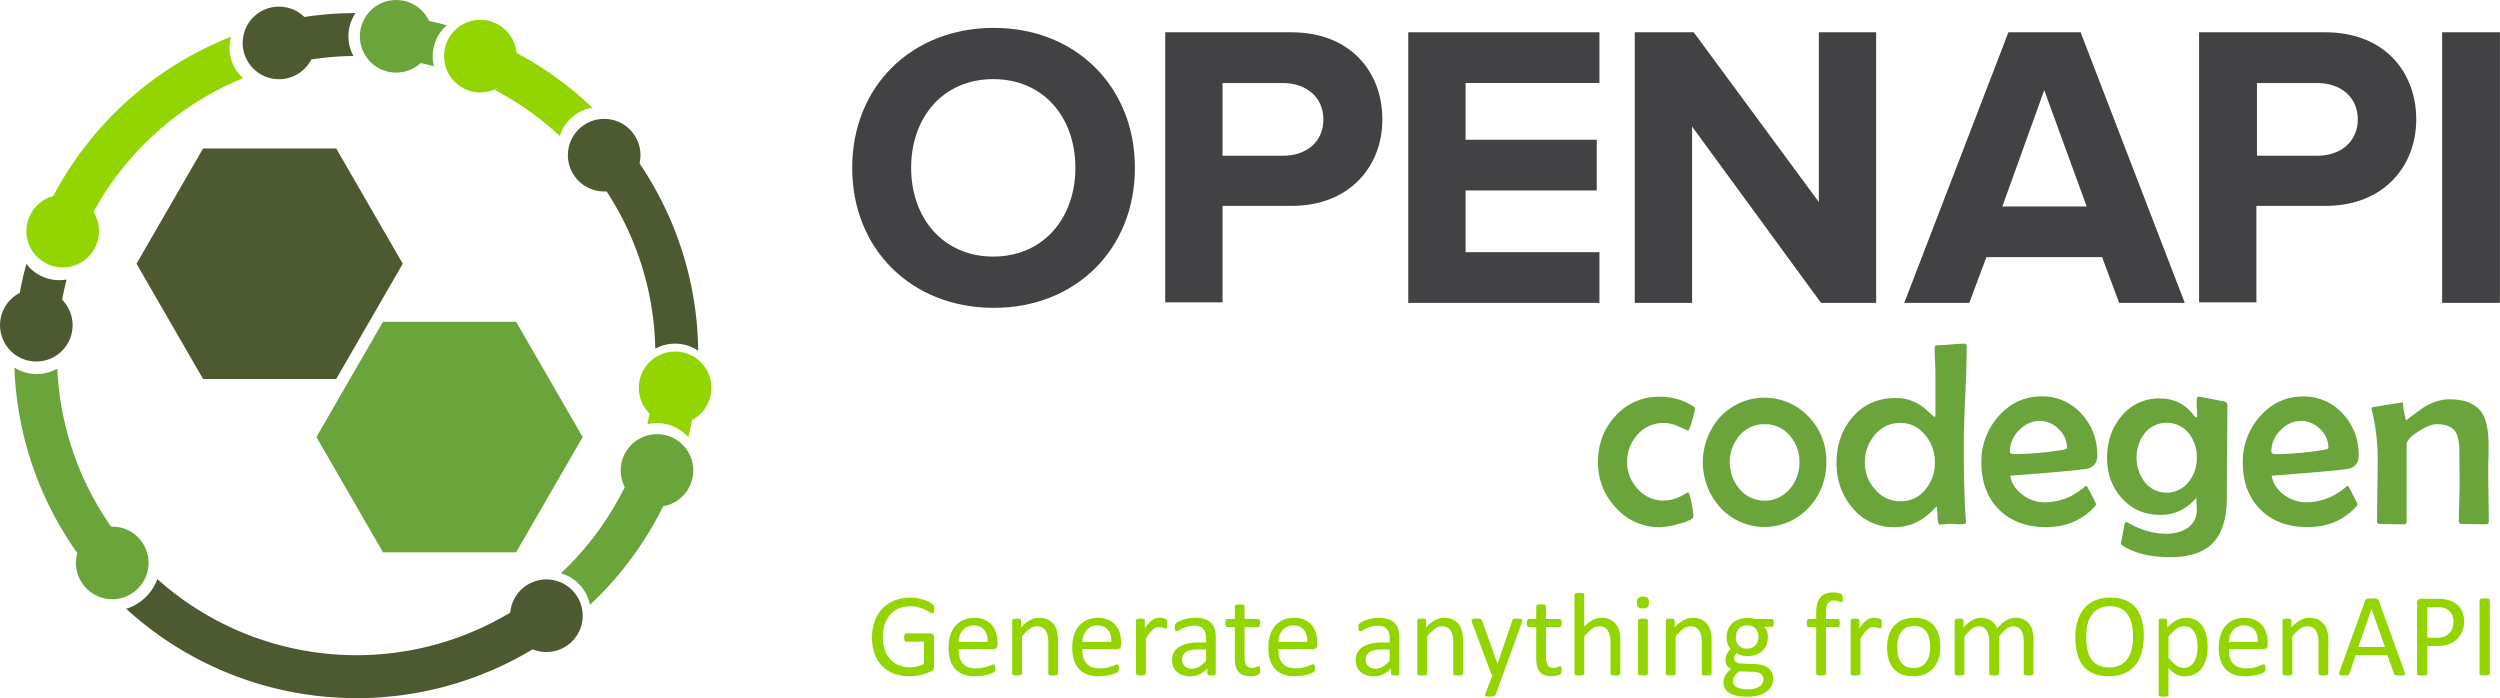 <svg xmlns="http://www.w3.org/2000/svg" viewBox="0 0 1514.59 422.94"><defs><style>.cls-1{fill:#93d500;}.cls-2{fill:#4d5a31;}.cls-3{fill:#6ba43a;}.cls-4{fill:#424143;}</style></defs><g id="Calque_2" data-name="Calque 2"><g id="OpenAPI_Logo_-_copie" data-name="OpenAPI Logo - copie"><circle class="cls-1" cx="38" cy="140.01" r="22"/><circle class="cls-2" cx="22" cy="197.02" r="22"/><circle class="cls-3" cx="68.01" cy="341.03" r="22"/><circle class="cls-2" cx="331.03" cy="373.03" r="22"/><circle class="cls-3" cx="398.03" cy="285.03" r="22"/><circle class="cls-1" cx="409.01" cy="234.97" r="22"/><circle class="cls-2" cx="366.03" cy="94.01" r="22"/><circle class="cls-1" cx="291.02" cy="34" r="22"/><circle class="cls-2" cx="169.01" cy="26" r="22"/><circle class="cls-3" cx="240.02" cy="22" r="22"/><path class="cls-1" d="M139.18,26.39a25.19,25.19,0,0,1,.76-4.12A208,208,0,0,0,31,121.23a24.05,24.05,0,0,1,24.39,9.47,181.86,181.86,0,0,1,91.85-83.33A25,25,0,0,1,139.18,26.39Z"/><path class="cls-2" d="M33.44,169.6A24.9,24.9,0,0,1,16,159.87a207.28,207.28,0,0,0-4.52,20.29,24,24,0,0,1,25.88,2.91c.83-4.66,1.86-9.24,3-13.75A25,25,0,0,1,33.44,169.6Z"/><path class="cls-3" d="M262.88,40.15a25,25,0,0,1,7.8-24.84q-6.24-1.71-12.64-3A24,24,0,0,1,254,38C257,38.63,259.94,39.36,262.88,40.15Z"/><path class="cls-2" d="M214.13,33.92a25,25,0,0,1,1.28-26A206.82,206.82,0,0,0,180.05,11a24,24,0,0,1,7.89,20.27,24.54,24.54,0,0,1-1,5A181.42,181.42,0,0,1,214.13,33.92Z"/><path class="cls-1" d="M358.87,65.25A207.16,207.16,0,0,0,310.94,31a24,24,0,0,1-11.17,23.52A180.61,180.61,0,0,1,339.13,82.4,25,25,0,0,1,358.87,65.25Z"/><path class="cls-1" d="M400.64,256.47A25,25,0,0,1,417,264.9q1.22-4.93,2.2-10c.82-5-3.71-6.53-8.18-7-5.08-.51-14-13-17.62,3.47-.38,1.91-.81,3.8-1.26,5.68A24.9,24.9,0,0,1,400.64,256.47Z"/><path class="cls-2" d="M423,212.49A206.31,206.31,0,0,0,386,96.88a24,24,0,0,1-20,16.84,180.4,180.4,0,0,1,31,97.54A25,25,0,0,1,423,212.49Z"/><path class="cls-3" d="M34.72,223.29a25,25,0,0,1-26-.63,206.37,206.37,0,0,0,39,113.62,24,24,0,0,1,20.47-16A180.6,180.6,0,0,1,34.72,223.29Z"/><path class="cls-3" d="M357.43,366.43a207.32,207.32,0,0,0,45.21-61.5,24.52,24.52,0,0,1-6.87.3,24,24,0,0,1-17.28-10.13,181.17,181.17,0,0,1-38.67,52.2A25,25,0,0,1,357.43,366.43Z"/><polygon class="cls-2" points="203.68 89.94 123.03 89.94 82.71 159.77 123.03 229.61 203.68 229.61 244 159.77 203.68 89.94"/><polygon class="cls-3" points="312.68 194.94 232.03 194.94 191.71 264.77 232.03 334.61 312.68 334.61 353 264.77 312.68 194.94"/><path class="cls-2" d="M316.3,366.61a181,181,0,0,1-221-15.8,29.05,29.05,0,0,1-18.89,18,207,207,0,0,0,255.38,18.77A27,27,0,0,1,316.3,366.61Z"/></g><g id="Text"><path class="cls-4" d="M516.29,101.7c0-49.42,36.06-84.81,85.8-84.81,49.42,0,85.48,35.39,85.48,84.81s-36.06,84.81-85.48,84.81C552.35,186.51,516.29,151.11,516.29,101.7Zm135.22,0c0-30.72-19.37-53.76-49.75-53.76S552,71,552,101.7c0,30.38,19.37,53.75,49.75,53.75S651.51,132.08,651.51,101.7Z"/><path class="cls-4" d="M705.93,183.5V19.56h76.46c35.73,0,55.09,24,55.09,52.76,0,28.38-19.7,52.42-55.09,52.42H740.65v58.43H705.93ZM801.76,72.32c0-13.69-10.69-22-24.38-22H740.65V94.35h36.73C791.4,94.35,801.76,86,801.76,72.32Z"/><path class="cls-4" d="M853.17,183.5V19.56H969V50.28H887.9V84.67h79.46v30.72H887.9v37.39H969V183.5Z"/><path class="cls-4" d="M1103.25,183.5,1025.12,76.66V183.5H990.4V19.56h35.72l75.8,102.84V19.56h34.72V183.5Z"/><path class="cls-4" d="M1283.88,183.5l-10.35-27.71h-70.11l-10.35,27.71h-39.4l63.1-163.94h43.74l63.1,163.94ZM1238.47,54.62l-25.37,70.45h51.08Z"/><path class="cls-4" d="M1332.29,183.5V19.56h76.46c35.73,0,55.09,24,55.09,52.76,0,28.38-19.69,52.42-55.09,52.42H1367v58.43h-34.73Zm96.16-111.18c0-13.69-10.68-22-24.37-22h-36.73V94.35h36.73C1417.77,94.35,1428.45,86,1428.45,72.32Z"/><path class="cls-4" d="M1479.54,183.5V19.56h35V183.5Z"/><path class="cls-3" d="M1026.87,247.47q0,1.69-1.78,7.56t-2.47,5.87l-7-3.09a18.85,18.85,0,0,0-7.68-1.54,20.41,20.41,0,0,0-15.82,7,24,24,0,0,0-6.33,16.6,23.23,23.23,0,0,0,6.33,16.28,20.58,20.58,0,0,0,15.82,7.1,22.39,22.39,0,0,0,10.19-2.54q5-2.55,4.4-2.55c.67,0,1.41,2.16,2.24,6.48a50.08,50.08,0,0,1,1.15,8.11q0,2.39-9,4.7a50.42,50.42,0,0,1-11.19,1.93,35.14,35.14,0,0,1-26.86-11.88,39.27,39.27,0,0,1-10.73-27.63q0-16.36,10.5-27.79a35.11,35.11,0,0,1,26.94-11.73,37.07,37.07,0,0,1,19.76,5.48C1026.36,246.47,1026.87,247,1026.87,247.47Z"/><path class="cls-3" d="M1106.45,279.89a39.11,39.11,0,0,1-10.58,27.55,36.44,36.44,0,0,1-53.64.08,41,41,0,0,1,0-55,36.77,36.77,0,0,1,53.57,0A38.35,38.35,0,0,1,1106.45,279.89Zm-16.29.15a23.56,23.56,0,0,0-5.79-16.05,19.23,19.23,0,0,0-15.28-7,19.56,19.56,0,0,0-15.36,7,25.12,25.12,0,0,0,.08,32.18,19.85,19.85,0,0,0,30.56,0A23.92,23.92,0,0,0,1090.16,280Z"/><path class="cls-3" d="M1191.5,209.8q0,10-.88,29.83t-.89,29.76q0,30.48,1.31,46.15l.08,1c.05.51-.65.85-2.09,1a28.24,28.24,0,0,1-4.16,0c-2.17-.15-3.17-.23-3-.23-.78,0-1.91.08-3.4.23a34,34,0,0,1-3.4.23c-.72,0-1.14-1.78-1.27-5.36s-.32-5.39-.58-5.44a4.54,4.54,0,0,0-1.16,1q-10.58,11.43-24.31,11.42a32,32,0,0,1-25.62-11.88q-9.49-11.19-9.5-27,0-16.44,9.57-27.63,10-11.73,26.17-11.73a26.65,26.65,0,0,1,17,5.71c2.21,1.91,4.4,3.83,6.56,5.79a1,1,0,0,0,.62-1.08v-25q0-2.55-.24-7.72t-.23-7.79c0-1.24.41-1.85,1.24-1.85q2.85,0,8.49-.51c3.75-.33,6.56-.5,8.41-.5C1191.07,208.18,1191.5,208.72,1191.5,209.8ZM1172.21,280a25.13,25.13,0,0,0-5.71-16.29q-6.11-7.49-15.13-7.48a19.52,19.52,0,0,0-15.67,7.41,25,25,0,0,0-5.87,16.67,23.55,23.55,0,0,0,6.1,16.13,19.58,19.58,0,0,0,15.44,7.25,18.92,18.92,0,0,0,15.28-7.33A25.17,25.17,0,0,0,1172.21,280Z"/><path class="cls-3" d="M1270.62,276q0,5.7-4.94,7.64-3.33,1.23-47.78,4.55,1,6.79,7.49,11.58a21.89,21.89,0,0,0,13.27,4.55,35.81,35.81,0,0,0,22.39-7.87l2.47-2a1.44,1.44,0,0,1,.81.16c.12.1,1.09,1.89,2.89,5.36a46.45,46.45,0,0,1,2.7,5.6q0,.46-1.23,1.77-11.36,12-29.1,12-17.91,0-28.56-10.69t-10.65-28.52a41.11,41.11,0,0,1,10.19-27.71q10.73-12.27,26.32-12.27a31.46,31.46,0,0,1,24.23,10.65Q1270.62,261.21,1270.62,276Zm-18.37-4.71a15.46,15.46,0,0,0-5.06-11.35,15.9,15.9,0,0,0-11.38-4.94q-7.11,0-12.62,5.71a18,18,0,0,0-5.52,12.82c0,1.08.92,1.62,2.78,1.62a192.88,192.88,0,0,0,27.32-2.32C1250.75,272.45,1252.25,271.94,1252.25,271.32Z"/><path class="cls-3" d="M1349.42,245.54q0,9.26-.15,27.82t-.16,27.83q0,18.38-7.87,27.09-8.27,9.25-26.4,9.26-17.52,0-28.32-6.64c-1.14-.72-1.7-1.34-1.7-1.85q0,.85,2.31-11.42c.16-.88.52-1.31,1.08-1.31a2.12,2.12,0,0,1,1,.38q11.58,6.65,23.23,6.64,7.63,0,12.66-3.4a12.61,12.61,0,0,0,5.79-11.19c0-1.08-.11-3.5-.31-7.25a27,27,0,0,1-21.77,10.42q-14.28,0-23.46-10.27-8.8-9.88-8.8-24.31,0-14.67,8.49-24.93a29,29,0,0,1,23.46-11q12.73,0,20.23,9.8,1.23,1.62,1.77,1.62c.41,0,.62-.46.62-1.39,0-.67-.05-1.74-.16-3.2s-.15-2.56-.15-3.28c0-3.09.31-4.63.93-4.63s3.29.47,8.33,1.43,7.8,1.53,8.26,1.73Q1349.42,243.92,1349.42,245.54Zm-18.52,31.8a23.11,23.11,0,0,0-4.71-14.67,17.2,17.2,0,0,0-27.09.08,24.68,24.68,0,0,0,.07,29.1,16.91,16.91,0,0,0,26.87,0A22.58,22.58,0,0,0,1330.9,277.34Z"/><path class="cls-3" d="M1429,276q0,5.7-4.94,7.64-3.33,1.23-47.78,4.55,1,6.79,7.49,11.58a21.89,21.89,0,0,0,13.27,4.55,35.81,35.81,0,0,0,22.39-7.87l2.47-2a1.44,1.44,0,0,1,.81.16c.12.1,1.09,1.89,2.89,5.36a46.45,46.45,0,0,1,2.7,5.6q0,.46-1.23,1.77-11.35,12-29.1,12-17.91,0-28.56-10.69t-10.65-28.52A41.11,41.11,0,0,1,1369,252.48q10.72-12.27,26.32-12.27a31.46,31.46,0,0,1,24.23,10.65Q1429,261.21,1429,276Zm-18.37-4.71a15.46,15.46,0,0,0-5.06-11.35,15.9,15.9,0,0,0-11.38-4.94q-7.11,0-12.62,5.71a18,18,0,0,0-5.52,12.82c0,1.08.93,1.62,2.78,1.62a192.88,192.88,0,0,0,27.32-2.32C1409.13,272.45,1410.63,271.94,1410.63,271.32Z"/><path class="cls-3" d="M1507.8,315.93c0,1.13-.51,1.7-1.54,1.7q-2.55,0-7.6-.08t-7.61-.08c-.92,0-1.39-.74-1.39-2.23q0-3.78.24-11.51t.23-11.57q0-3.09-.08-9.23t-.08-9.22q0-8.81-2.54-12.43Q1484.34,257,1476,257q-3.86,0-10.73,4.32-7.24,4.56-7.25,8.11V315.7c0,1.29-.49,1.93-1.47,1.93-1.64,0-4.12,0-7.41-.08s-5.76-.08-7.41-.08q-1.62,0-1.62-1.77,0-6.09.19-18.29t.2-18.37A124.8,124.8,0,0,0,1437,248.7a3.75,3.75,0,0,1-.23-1c0-.51.34-.87,1-1.08l8.83-1.43q8.3-1.35,8.69-1.35c.31,0,.51.41.61,1.24a49.41,49.41,0,0,0,1.78,9.64q4-3.16,10.57-7.87,8.12-4.93,15.67-4.94,14.52,0,19.84,8.41,3.93,6.18,3.94,20c0,1.6,0,4-.12,7.34s-.12,5.76-.12,7.41q0,5.16.16,15.43T1507.8,315.93Z"/><path class="cls-1" d="M566,369a10.17,10.17,0,0,1-.07,1.19,3.24,3.24,0,0,1-.22.86,1,1,0,0,1-.36.49.83.83,0,0,1-.46.14,3.22,3.22,0,0,1-1.43-.68,22.27,22.27,0,0,0-2.69-1.5,25.65,25.65,0,0,0-4-1.51,20.3,20.3,0,0,0-5.57-.68,16.31,16.31,0,0,0-6.87,1.4,14.9,14.9,0,0,0-5.16,3.86,17.48,17.48,0,0,0-3.23,5.87,25.23,25.23,0,0,0,.1,15.25,17,17,0,0,0,3.42,5.8,14.29,14.29,0,0,0,5.21,3.58,17.63,17.63,0,0,0,6.64,1.22,19.28,19.28,0,0,0,4.35-.52,16.49,16.49,0,0,0,4.09-1.56V388.74H549a1,1,0,0,1-.92-.61,4.54,4.54,0,0,1-.3-1.9,7.76,7.76,0,0,1,.07-1.16,2.66,2.66,0,0,1,.23-.79,1.33,1.33,0,0,1,.38-.45,1,1,0,0,1,.54-.14h14.71a2.38,2.38,0,0,1,.78.14,2.19,2.19,0,0,1,.72.43,1.85,1.85,0,0,1,.5.79,3.37,3.37,0,0,1,.18,1.14v17.65a3.79,3.79,0,0,1-.32,1.61,2.88,2.88,0,0,1-1.36,1.2,27.15,27.15,0,0,1-2.69,1.13A30,30,0,0,1,551,409.67a26,26,0,0,1-9.59-1.66,19.51,19.51,0,0,1-7.14-4.74,20.54,20.54,0,0,1-4.46-7.38,30.73,30.73,0,0,1,.12-19.57,21.91,21.91,0,0,1,4.69-7.63,21,21,0,0,1,7.27-4.88,24.54,24.54,0,0,1,9.39-1.74,25.37,25.37,0,0,1,5,.47,31,31,0,0,1,4.13,1.09,16.52,16.52,0,0,1,3,1.36,9.13,9.13,0,0,1,1.7,1.2,2.54,2.54,0,0,1,.65,1.07A6.57,6.57,0,0,1,566,369Z"/><path class="cls-1" d="M604.26,390.63a2.5,2.5,0,0,1-.7,2,2.44,2.44,0,0,1-1.6.59H580.74a19.82,19.82,0,0,0,.54,4.83,9.37,9.37,0,0,0,1.8,3.69,8.17,8.17,0,0,0,3.27,2.36,13.07,13.07,0,0,0,4.93.82,20.19,20.19,0,0,0,4.1-.37,23.93,23.93,0,0,0,3.11-.84q1.32-.46,2.16-.84a3.36,3.36,0,0,1,1.28-.38.87.87,0,0,1,.45.12.83.83,0,0,1,.3.38,2.5,2.5,0,0,1,.16.7,8.38,8.38,0,0,1,.06,1.09,6.44,6.44,0,0,1,0,.81,4.77,4.77,0,0,1-.09.6,1.37,1.37,0,0,1-.18.49,2,2,0,0,1-.32.41,5.48,5.48,0,0,1-1.16.64,17.3,17.3,0,0,1-2.51.88,34.32,34.32,0,0,1-3.56.77,25.62,25.62,0,0,1-4.31.34,19.93,19.93,0,0,1-7-1.11,13,13,0,0,1-5-3.29,14.07,14.07,0,0,1-3.08-5.48,25.57,25.57,0,0,1-1-7.66,24,24,0,0,1,1.08-7.46,15.67,15.67,0,0,1,3.09-5.62,13.5,13.5,0,0,1,4.89-3.54,15.88,15.88,0,0,1,6.4-1.24,15.56,15.56,0,0,1,6.47,1.22,12.3,12.3,0,0,1,4.38,3.27,13.23,13.23,0,0,1,2.52,4.84,21,21,0,0,1,.81,5.92Zm-5.94-1.75c.07-3.1-.62-5.54-2.07-7.3s-3.61-2.65-6.47-2.65a8.52,8.52,0,0,0-3.85.82,8.21,8.21,0,0,0-2.77,2.19,9.86,9.86,0,0,0-1.73,3.16,13.3,13.3,0,0,0-.69,3.78Z"/><path class="cls-1" d="M641,408.14a.83.83,0,0,1-.14.48,1.19,1.19,0,0,1-.47.34,3.53,3.53,0,0,1-.89.21,11.61,11.61,0,0,1-1.44.07,11.75,11.75,0,0,1-1.46-.07,3.74,3.74,0,0,1-.9-.21,1.15,1.15,0,0,1-.46-.34.76.76,0,0,1-.15-.48V389.27a18.46,18.46,0,0,0-.43-4.44,9,9,0,0,0-1.25-2.89,5.48,5.48,0,0,0-2.13-1.87,6.88,6.88,0,0,0-3-.64A7.65,7.65,0,0,0,623.8,381a23.84,23.84,0,0,0-4.65,4.61v22.52a.76.76,0,0,1-.15.48,1.15,1.15,0,0,1-.46.34,3.63,3.63,0,0,1-.9.21,11.75,11.75,0,0,1-1.46.07,11.61,11.61,0,0,1-1.44-.07,4,4,0,0,1-.91-.21,1,1,0,0,1-.46-.34.82.82,0,0,1-.13-.48V375.92a1,1,0,0,1,.11-.48.94.94,0,0,1,.43-.36,2.45,2.45,0,0,1,.82-.21,11.8,11.8,0,0,1,1.33-.06,11.58,11.58,0,0,1,1.3.06,2.15,2.15,0,0,1,.81.21,1.14,1.14,0,0,1,.41.36.9.9,0,0,1,.12.48v4.26a19.68,19.68,0,0,1,5.43-4.45,11.57,11.57,0,0,1,5.45-1.42,12.27,12.27,0,0,1,5.43,1.09,9.84,9.84,0,0,1,3.56,2.92,11.66,11.66,0,0,1,1.95,4.28,25.57,25.57,0,0,1,.59,5.88Z"/><path class="cls-1" d="M679.24,390.63a2.47,2.47,0,0,1-.7,2,2.44,2.44,0,0,1-1.6.59H655.73a19.84,19.84,0,0,0,.53,4.83,9.37,9.37,0,0,0,1.8,3.69,8.13,8.13,0,0,0,3.28,2.36,13,13,0,0,0,4.92.82,20.19,20.19,0,0,0,4.1-.37,23.93,23.93,0,0,0,3.11-.84q1.32-.46,2.16-.84a3.41,3.41,0,0,1,1.28-.38.84.84,0,0,1,.45.12.83.83,0,0,1,.3.38,2.46,2.46,0,0,1,.17.7c0,.3,0,.66,0,1.09a6.44,6.44,0,0,1,0,.81,4.77,4.77,0,0,1-.09.6,1.58,1.58,0,0,1-.17.49,2.47,2.47,0,0,1-.33.41,5.48,5.48,0,0,1-1.16.64,16.88,16.88,0,0,1-2.51.88,34.32,34.32,0,0,1-3.56.77,25.53,25.53,0,0,1-4.31.34,19.93,19.93,0,0,1-7-1.11,13,13,0,0,1-5-3.29,14.07,14.07,0,0,1-3.08-5.48,25.57,25.57,0,0,1-1-7.66,24,24,0,0,1,1.08-7.46,15.82,15.82,0,0,1,3.09-5.62,13.5,13.5,0,0,1,4.89-3.54,15.9,15.9,0,0,1,6.41-1.24,15.51,15.51,0,0,1,6.46,1.22,12.21,12.21,0,0,1,4.38,3.27,13.08,13.08,0,0,1,2.52,4.84,21,21,0,0,1,.81,5.92Zm-5.94-1.75c.07-3.1-.62-5.54-2.07-7.3s-3.61-2.65-6.47-2.65a8.52,8.52,0,0,0-3.85.82,8.31,8.31,0,0,0-2.77,2.19,9.86,9.86,0,0,0-1.73,3.16,13,13,0,0,0-.68,3.78Z"/><path class="cls-1" d="M707.05,378c0,.53,0,1,0,1.33a3.16,3.16,0,0,1-.14.84,1.12,1.12,0,0,1-.27.46.61.61,0,0,1-.45.17,1.91,1.91,0,0,1-.69-.17l-.93-.32c-.35-.1-.74-.21-1.17-.3a6.12,6.12,0,0,0-1.39-.14,4.72,4.72,0,0,0-1.76.35,7.08,7.08,0,0,0-1.8,1.18,14.19,14.19,0,0,0-2,2.19c-.69.9-1.46,2-2.29,3.33v21.19a.83.83,0,0,1-.14.48,1.27,1.27,0,0,1-.47.34,3.53,3.53,0,0,1-.89.21,12,12,0,0,1-1.47.07,11.44,11.44,0,0,1-1.43-.07,3.94,3.94,0,0,1-.92-.21,1,1,0,0,1-.46-.34.82.82,0,0,1-.13-.48V375.92a.83.83,0,0,1,.54-.84,2.45,2.45,0,0,1,.82-.21,11.8,11.8,0,0,1,1.33-.06,11.58,11.58,0,0,1,1.3.06,2.15,2.15,0,0,1,.81.21,1.14,1.14,0,0,1,.41.36.9.9,0,0,1,.13.48v4.69a25.32,25.32,0,0,1,2.48-3.15,13.74,13.74,0,0,1,2.2-1.91,6.84,6.84,0,0,1,2.06-1,8,8,0,0,1,2.06-.27c.31,0,.66,0,1.06.06a9.71,9.71,0,0,1,1.23.19,11,11,0,0,1,1.16.33,2.32,2.32,0,0,1,.74.35,1,1,0,0,1,.28.34,2.49,2.49,0,0,1,.13.41,4.1,4.1,0,0,1,.07.74C707,377.05,707.05,377.49,707.05,378Z"/><path class="cls-1" d="M736.54,408.17a.74.74,0,0,1-.29.64,2,2,0,0,1-.78.33,7.86,7.86,0,0,1-1.47.1,8.47,8.47,0,0,1-1.49-.1,1.76,1.76,0,0,1-.8-.33.77.77,0,0,1-.25-.64V405a16.09,16.09,0,0,1-4.71,3.51,12.54,12.54,0,0,1-5.49,1.25,15,15,0,0,1-4.6-.66,9.92,9.92,0,0,1-3.51-1.92,8.39,8.39,0,0,1-2.25-3.08,10.11,10.11,0,0,1-.81-4.15,9.58,9.58,0,0,1,1.11-4.72,9.14,9.14,0,0,1,3.19-3.33,15.81,15.81,0,0,1,5.08-2,31.62,31.62,0,0,1,6.76-.66h4.44v-2.5a12.66,12.66,0,0,0-.39-3.3A5.85,5.85,0,0,0,729,381a5.52,5.52,0,0,0-2.28-1.43,10.62,10.62,0,0,0-3.43-.48,13.53,13.53,0,0,0-3.92.52,21,21,0,0,0-3,1.14c-.87.42-1.6.8-2.19,1.15a3.09,3.09,0,0,1-1.3.52.84.84,0,0,1-.5-.15,1.08,1.08,0,0,1-.38-.43,2.16,2.16,0,0,1-.23-.73,6,6,0,0,1-.07-1,6.63,6.63,0,0,1,.12-1.42,2.06,2.06,0,0,1,.61-1,7.6,7.6,0,0,1,1.66-1.09,18.86,18.86,0,0,1,2.72-1.15,26.26,26.26,0,0,1,3.37-.86,20.65,20.65,0,0,1,3.68-.34,19.17,19.17,0,0,1,5.91.79,9.74,9.74,0,0,1,3.94,2.31,8.89,8.89,0,0,1,2.18,3.77,18.47,18.47,0,0,1,.68,5.27Zm-5.87-14.71h-5a19.27,19.27,0,0,0-4.22.41,8.79,8.79,0,0,0-3,1.22,5.05,5.05,0,0,0-1.74,1.93,5.81,5.81,0,0,0-.55,2.6,5.2,5.2,0,0,0,1.59,4,6.29,6.29,0,0,0,4.46,1.48,8.24,8.24,0,0,0,4.31-1.18,18.66,18.66,0,0,0,4.17-3.61Z"/><path class="cls-1" d="M763.45,405.77a7.27,7.27,0,0,1-.14,1.65,1.81,1.81,0,0,1-.43.89,2.9,2.9,0,0,1-.86.54,6.86,6.86,0,0,1-1.3.41q-.74.17-1.56.27a13.06,13.06,0,0,1-1.65.11,12.4,12.4,0,0,1-4.29-.66,7.06,7.06,0,0,1-2.94-2,8.33,8.33,0,0,1-1.66-3.4,19.8,19.8,0,0,1-.52-4.85V379.9h-4.51a1,1,0,0,1-.86-.58,4.05,4.05,0,0,1-.32-1.86,6.12,6.12,0,0,1,.09-1.14,3.56,3.56,0,0,1,.23-.77.86.86,0,0,1,.38-.43,1,1,0,0,1,.52-.13h4.47v-7.66a.84.84,0,0,1,.13-.46,1,1,0,0,1,.46-.38,3.42,3.42,0,0,1,.91-.23,11.61,11.61,0,0,1,1.44-.07,11.75,11.75,0,0,1,1.46.07,3.24,3.24,0,0,1,.9.23,1.2,1.2,0,0,1,.46.38.79.79,0,0,1,.15.46V375h8.26a.91.91,0,0,1,.5.13,1,1,0,0,1,.38.43,2.19,2.19,0,0,1,.23.77,7.39,7.39,0,0,1,.07,1.14,3.92,3.92,0,0,1-.32,1.86,1,1,0,0,1-.86.58H754v18a10.19,10.19,0,0,0,1,5,3.74,3.74,0,0,0,3.53,1.7,5.93,5.93,0,0,0,1.46-.16c.43-.11.81-.22,1.15-.34s.62-.23.86-.34a1.54,1.54,0,0,1,.64-.16.69.69,0,0,1,.34.09.58.58,0,0,1,.25.34,3.42,3.42,0,0,1,.16.68A6.37,6.37,0,0,1,763.45,405.77Z"/><path class="cls-1" d="M798,390.63a2.5,2.5,0,0,1-.7,2,2.44,2.44,0,0,1-1.6.59H774.44A19.82,19.82,0,0,0,775,398a9.37,9.37,0,0,0,1.8,3.69,8.17,8.17,0,0,0,3.27,2.36,13.07,13.07,0,0,0,4.93.82,20.19,20.19,0,0,0,4.1-.37,23.93,23.93,0,0,0,3.11-.84q1.32-.46,2.16-.84a3.36,3.36,0,0,1,1.28-.38.89.89,0,0,1,.45.12.83.83,0,0,1,.3.38,2.5,2.5,0,0,1,.16.7,8.38,8.38,0,0,1,.06,1.09c0,.31,0,.58,0,.81a4.77,4.77,0,0,1-.09.6,1.37,1.37,0,0,1-.18.49,2,2,0,0,1-.32.41,5.48,5.48,0,0,1-1.16.64,17.3,17.3,0,0,1-2.51.88,34.32,34.32,0,0,1-3.56.77,25.7,25.7,0,0,1-4.31.34,19.93,19.93,0,0,1-7-1.11,12.92,12.92,0,0,1-5-3.29,14.07,14.07,0,0,1-3.08-5.48,25.57,25.57,0,0,1-1-7.66,24,24,0,0,1,1.08-7.46,15.67,15.67,0,0,1,3.09-5.62,13.5,13.5,0,0,1,4.89-3.54,15.88,15.88,0,0,1,6.4-1.24,15.48,15.48,0,0,1,6.46,1.22,12.25,12.25,0,0,1,4.39,3.27,13.23,13.23,0,0,1,2.52,4.84,21,21,0,0,1,.81,5.92ZM792,388.88c.07-3.1-.62-5.54-2.07-7.3s-3.61-2.65-6.47-2.65a8.52,8.52,0,0,0-3.85.82,8.21,8.21,0,0,0-2.77,2.19,9.86,9.86,0,0,0-1.73,3.16,13.3,13.3,0,0,0-.69,3.78Z"/><path class="cls-1" d="M847.78,408.17a.74.74,0,0,1-.29.64,2,2,0,0,1-.79.33,7.67,7.67,0,0,1-1.46.1,8.47,8.47,0,0,1-1.49-.1,1.72,1.72,0,0,1-.8-.33.77.77,0,0,1-.25-.64V405a16.09,16.09,0,0,1-4.71,3.51,12.54,12.54,0,0,1-5.49,1.25,15,15,0,0,1-4.6-.66,9.84,9.84,0,0,1-3.51-1.92,8.53,8.53,0,0,1-2.26-3.08,10.27,10.27,0,0,1-.8-4.15,9.58,9.58,0,0,1,1.11-4.72,9.2,9.2,0,0,1,3.18-3.33,16,16,0,0,1,5.09-2,31.62,31.62,0,0,1,6.76-.66h4.44v-2.5a12.23,12.23,0,0,0-.4-3.3,5.63,5.63,0,0,0-1.27-2.38,5.42,5.42,0,0,0-2.27-1.43,10.62,10.62,0,0,0-3.43-.48,13.48,13.48,0,0,0-3.92.52,21.57,21.57,0,0,0-3,1.14c-.87.42-1.59.8-2.18,1.15a3.07,3.07,0,0,1-1.31.52.87.87,0,0,1-.5-.15,1.15,1.15,0,0,1-.37-.43,2,2,0,0,1-.23-.73,7,7,0,0,1,0-2.4,2.06,2.06,0,0,1,.61-1,7.36,7.36,0,0,1,1.66-1.09,18.86,18.86,0,0,1,2.72-1.15,26.26,26.26,0,0,1,3.37-.86,20.57,20.57,0,0,1,3.68-.34,19.22,19.22,0,0,1,5.91.79,9.63,9.63,0,0,1,3.93,2.31,8.91,8.91,0,0,1,2.19,3.77,18.47,18.47,0,0,1,.68,5.27Zm-5.87-14.71h-5a19.27,19.27,0,0,0-4.22.41,8.79,8.79,0,0,0-3,1.22,5.05,5.05,0,0,0-1.74,1.93,5.81,5.81,0,0,0-.55,2.6,5.2,5.2,0,0,0,1.59,4,6.29,6.29,0,0,0,4.46,1.48,8.27,8.27,0,0,0,4.31-1.18,18.88,18.88,0,0,0,4.17-3.61Z"/><path class="cls-1" d="M886.36,408.14a.83.83,0,0,1-.14.48,1.19,1.19,0,0,1-.47.34,3.53,3.53,0,0,1-.89.21,11.44,11.44,0,0,1-1.43.07,11.82,11.82,0,0,1-1.47-.07,3.74,3.74,0,0,1-.9-.21,1.15,1.15,0,0,1-.46-.34.76.76,0,0,1-.15-.48V389.27a19.06,19.06,0,0,0-.42-4.44,9.2,9.2,0,0,0-1.26-2.89,5.48,5.48,0,0,0-2.13-1.87,6.88,6.88,0,0,0-3-.64,7.65,7.65,0,0,0-4.44,1.58,23.84,23.84,0,0,0-4.65,4.61v22.52a.83.83,0,0,1-.14.48,1.27,1.27,0,0,1-.47.34,3.64,3.64,0,0,1-.89.21,12,12,0,0,1-1.47.07,11.44,11.44,0,0,1-1.43-.07,3.94,3.94,0,0,1-.92-.21,1,1,0,0,1-.46-.34.82.82,0,0,1-.13-.48V375.92a.83.83,0,0,1,.54-.84,2.45,2.45,0,0,1,.82-.21,11.8,11.8,0,0,1,1.33-.06,11.58,11.58,0,0,1,1.3.06,2.15,2.15,0,0,1,.81.21,1.14,1.14,0,0,1,.41.36.9.9,0,0,1,.13.48v4.26a19.66,19.66,0,0,1,5.42-4.45,11.58,11.58,0,0,1,5.46-1.42,12.26,12.26,0,0,1,5.42,1.09,9.76,9.76,0,0,1,3.56,2.92,11.5,11.5,0,0,1,1.95,4.28,25.57,25.57,0,0,1,.59,5.88Z"/><path class="cls-1" d="M910.45,409l-4.3,11.85a1.59,1.59,0,0,1-1.09.87,8.39,8.39,0,0,1-2.66.31,10.06,10.06,0,0,1-1.51-.09,2.06,2.06,0,0,1-.88-.31.78.78,0,0,1-.34-.57,1.87,1.87,0,0,1,.18-.86l4.44-11.2a1.86,1.86,0,0,1-.61-.47,1.74,1.74,0,0,1-.39-.68L891.8,377.1a3.6,3.6,0,0,1-.29-1.18.88.88,0,0,1,.29-.68,1.85,1.85,0,0,1,.93-.34,13,13,0,0,1,1.72-.09c.71,0,1.28,0,1.68.06a3.53,3.53,0,0,1,1,.19,1.06,1.06,0,0,1,.52.42,5.2,5.2,0,0,1,.34.73l9.2,25.84h.1l8.88-26a1.52,1.52,0,0,1,.52-.88,2.31,2.31,0,0,1,.91-.29,12.87,12.87,0,0,1,1.75-.09,12.34,12.34,0,0,1,1.65.09,2,2,0,0,1,.95.34.85.85,0,0,1,.3.68A3.62,3.62,0,0,1,922,377Z"/><path class="cls-1" d="M946.06,405.77a7.9,7.9,0,0,1-.14,1.65,1.9,1.9,0,0,1-.43.89,3,3,0,0,1-.86.54,7,7,0,0,1-1.31.41q-.74.17-1.56.27a12.91,12.91,0,0,1-1.64.11,12.5,12.5,0,0,1-4.3-.66,7,7,0,0,1-2.93-2,8.22,8.22,0,0,1-1.67-3.4,20.3,20.3,0,0,1-.52-4.85V379.9h-4.5a1,1,0,0,1-.86-.58,3.9,3.9,0,0,1-.33-1.86,6.12,6.12,0,0,1,.09-1.14,3,3,0,0,1,.24-.77.84.84,0,0,1,.37-.43,1,1,0,0,1,.52-.13h4.47v-7.66a.94.94,0,0,1,.13-.46,1.07,1.07,0,0,1,.46-.38,3.51,3.51,0,0,1,.92-.23,11.44,11.44,0,0,1,1.43-.07,11.82,11.82,0,0,1,1.47.07,3.07,3.07,0,0,1,.89.23,1.24,1.24,0,0,1,.47.38.86.86,0,0,1,.14.46V375h8.27a.91.91,0,0,1,.5.13,1,1,0,0,1,.37.43,2.41,2.41,0,0,1,.24.77,7.39,7.39,0,0,1,.07,1.14,4.05,4.05,0,0,1-.32,1.86,1,1,0,0,1-.86.58h-8.27v18a10.31,10.31,0,0,0,1,5,3.75,3.75,0,0,0,3.53,1.7,6,6,0,0,0,1.47-.16c.43-.11.81-.22,1.14-.34s.62-.23.86-.34a1.55,1.55,0,0,1,.65-.16.72.72,0,0,1,.34.09.62.62,0,0,1,.25.34,4.31,4.31,0,0,1,.16.68A6.37,6.37,0,0,1,946.06,405.77Z"/><path class="cls-1" d="M981.6,408.14a.83.83,0,0,1-.14.48,1.19,1.19,0,0,1-.47.34,3.53,3.53,0,0,1-.89.21,11.61,11.61,0,0,1-1.44.07,11.75,11.75,0,0,1-1.46-.07,3.74,3.74,0,0,1-.9-.21,1.15,1.15,0,0,1-.46-.34.76.76,0,0,1-.15-.48V389.27a18.46,18.46,0,0,0-.43-4.44,9,9,0,0,0-1.25-2.89,5.48,5.48,0,0,0-2.13-1.87,6.88,6.88,0,0,0-3-.64,7.65,7.65,0,0,0-4.44,1.58,23.84,23.84,0,0,0-4.65,4.61v22.52a.76.76,0,0,1-.15.48,1.15,1.15,0,0,1-.46.34,3.63,3.63,0,0,1-.9.21,11.75,11.75,0,0,1-1.46.07,11.33,11.33,0,0,1-1.43-.07,3.94,3.94,0,0,1-.92-.21,1,1,0,0,1-.46-.34.82.82,0,0,1-.13-.48V360.32a.91.91,0,0,1,.13-.5.92.92,0,0,1,.46-.36,3.45,3.45,0,0,1,.92-.22,13.6,13.6,0,0,1,1.43-.07,14.09,14.09,0,0,1,1.46.07,3.18,3.18,0,0,1,.9.22,1,1,0,0,1,.46.36.84.84,0,0,1,.15.5v19.29a18.94,18.94,0,0,1,5.12-4,11.35,11.35,0,0,1,5.19-1.31,12.26,12.26,0,0,1,5.42,1.09,9.84,9.84,0,0,1,3.56,2.92,11.66,11.66,0,0,1,2,4.28,25.82,25.82,0,0,1,.59,5.92Z"/><path class="cls-1" d="M999,365a3.86,3.86,0,0,1-.79,2.83,4.23,4.23,0,0,1-2.9.75,4.14,4.14,0,0,1-2.84-.73,3.8,3.8,0,0,1-.77-2.78,3.9,3.9,0,0,1,.78-2.82,4.25,4.25,0,0,1,2.9-.75,4.18,4.18,0,0,1,2.85.73A3.82,3.82,0,0,1,999,365Zm-.68,43.1a.76.76,0,0,1-.15.48,1.15,1.15,0,0,1-.46.34,3.63,3.63,0,0,1-.9.21,11.75,11.75,0,0,1-1.46.07,11.33,11.33,0,0,1-1.43-.07A3.94,3.94,0,0,1,993,409a1,1,0,0,1-.46-.34.82.82,0,0,1-.13-.48V375.92a.84.84,0,0,1,.13-.46.92.92,0,0,1,.46-.36,3.13,3.13,0,0,1,.92-.21,11.08,11.08,0,0,1,1.43-.08,11.49,11.49,0,0,1,1.46.08,2.91,2.91,0,0,1,.9.21,1,1,0,0,1,.46.36.79.79,0,0,1,.15.46Z"/><path class="cls-1" d="M1036.93,408.14a.83.83,0,0,1-.14.48,1.19,1.19,0,0,1-.47.34,3.53,3.53,0,0,1-.89.21,11.44,11.44,0,0,1-1.43.07,11.82,11.82,0,0,1-1.47-.07,3.53,3.53,0,0,1-.89-.21,1.19,1.19,0,0,1-.47-.34.76.76,0,0,1-.14-.48V389.27a19,19,0,0,0-.43-4.44,9.2,9.2,0,0,0-1.26-2.89,5.39,5.39,0,0,0-2.12-1.87,6.92,6.92,0,0,0-3-.64,7.65,7.65,0,0,0-4.44,1.58,23.84,23.84,0,0,0-4.65,4.61v22.52a.83.83,0,0,1-.14.48,1.19,1.19,0,0,1-.47.34,3.53,3.53,0,0,1-.89.21,11.92,11.92,0,0,1-1.47.07,11.44,11.44,0,0,1-1.43-.07,3.84,3.84,0,0,1-.91-.21,1,1,0,0,1-.47-.34.9.9,0,0,1-.13-.48V375.92a.83.83,0,0,1,.54-.84,2.51,2.51,0,0,1,.82-.21,14.55,14.55,0,0,1,2.64,0,2.15,2.15,0,0,1,.8.21,1.14,1.14,0,0,1,.41.36.82.82,0,0,1,.13.48v4.26a19.66,19.66,0,0,1,5.42-4.45,11.58,11.58,0,0,1,5.46-1.42,12.23,12.23,0,0,1,5.42,1.09,9.76,9.76,0,0,1,3.56,2.92,11.5,11.5,0,0,1,1.95,4.28,25,25,0,0,1,.59,5.88Z"/><path class="cls-1" d="M1074.62,377.39a3.57,3.57,0,0,1-.34,1.81,1,1,0,0,1-.88.55h-4.61a7.38,7.38,0,0,1,1.75,2.85,10.65,10.65,0,0,1,.5,3.24,12.92,12.92,0,0,1-.89,4.94,9.94,9.94,0,0,1-2.56,3.63,11.37,11.37,0,0,1-4,2.27,15.38,15.38,0,0,1-5.08.79,13.1,13.1,0,0,1-3.74-.52,7.86,7.86,0,0,1-2.74-1.31,5.48,5.48,0,0,0-1,1.47,4.12,4.12,0,0,0-.42,1.9,2.44,2.44,0,0,0,1.17,2.07,5.63,5.63,0,0,0,3.09.9l8.41.36a17.28,17.28,0,0,1,4.41.66,10.88,10.88,0,0,1,3.47,1.68,7.7,7.7,0,0,1,2.29,2.69,7.91,7.91,0,0,1,.82,3.7,9.69,9.69,0,0,1-3.77,7.75,14.51,14.51,0,0,1-4.89,2.4,25.1,25.1,0,0,1-7,.87,28.72,28.72,0,0,1-6.64-.66,14.22,14.22,0,0,1-4.5-1.81,7.08,7.08,0,0,1-2.54-2.73,7.8,7.8,0,0,1-.78-3.46,9.15,9.15,0,0,1,.28-2.29,8.28,8.28,0,0,1,.88-2.11,10,10,0,0,1,1.47-1.92,19.18,19.18,0,0,1,2-1.8,6.4,6.4,0,0,1-2.6-2.26,5.45,5.45,0,0,1-.84-2.93,8.25,8.25,0,0,1,.9-3.9,12.59,12.59,0,0,1,2.22-3.08,10.53,10.53,0,0,1-1.76-3,11.17,11.17,0,0,1-.64-4,12.54,12.54,0,0,1,.93-4.94,10.46,10.46,0,0,1,2.58-3.68,11.29,11.29,0,0,1,4-2.31,15.12,15.12,0,0,1,5-.81,21.32,21.32,0,0,1,2.74.17,18.31,18.31,0,0,1,2.38.44h9.73a1,1,0,0,1,.92.59A4.2,4.2,0,0,1,1074.62,377.39Zm-6.26,34a3.63,3.63,0,0,0-1.7-3.2,8.69,8.69,0,0,0-4.6-1.2l-8.34-.29a15.7,15.7,0,0,0-1.88,1.7,9,9,0,0,0-1.16,1.54,4.77,4.77,0,0,0-.59,1.45,6.56,6.56,0,0,0-.17,1.47,3.79,3.79,0,0,0,2.37,3.52,14.75,14.75,0,0,0,6.58,1.2,16.33,16.33,0,0,0,4.49-.52,8.53,8.53,0,0,0,2.92-1.37,5.07,5.07,0,0,0,1.59-2A5.66,5.66,0,0,0,1068.36,411.39Zm-3-25.52a7,7,0,0,0-1.81-5.13,6.88,6.88,0,0,0-5.14-1.85,7.12,7.12,0,0,0-3,.58,5.84,5.84,0,0,0-2.11,1.57,6.63,6.63,0,0,0-1.25,2.31,9.18,9.18,0,0,0-.41,2.74,6.29,6.29,0,0,0,6.87,6.83,7.64,7.64,0,0,0,3-.55,5.68,5.68,0,0,0,2.13-1.54,6.45,6.45,0,0,0,1.25-2.27A8.65,8.65,0,0,0,1065.39,385.87Z"/><path class="cls-1" d="M1116.42,362.68a6.39,6.39,0,0,1-.07,1.09,4,4,0,0,1-.16.66.61.61,0,0,1-.23.34.69.69,0,0,1-.36.09,1.61,1.61,0,0,1-.63-.16l-.91-.36a9.09,9.09,0,0,0-1.27-.35,7.8,7.8,0,0,0-1.7-.16,5.44,5.44,0,0,0-2.25.42,3.45,3.45,0,0,0-1.51,1.35,6.59,6.59,0,0,0-.82,2.36,20.79,20.79,0,0,0-.25,3.52V375h7.19a.88.88,0,0,1,.49.13,1,1,0,0,1,.35.43,2.68,2.68,0,0,1,.25.77,6.12,6.12,0,0,1,.09,1.14,3.92,3.92,0,0,1-.32,1.86,1,1,0,0,1-.86.58h-7.19v28.24a.83.83,0,0,1-.14.48,1.2,1.2,0,0,1-.49.34,3.84,3.84,0,0,1-.91.21,14.64,14.64,0,0,1-2.86,0,3.94,3.94,0,0,1-.92-.21,1.23,1.23,0,0,1-.48-.34.83.83,0,0,1-.14-.48V379.9h-4.55a.91.91,0,0,1-.86-.58,4.46,4.46,0,0,1-.28-1.86,7.39,7.39,0,0,1,.07-1.14,3.13,3.13,0,0,1,.21-.77.93.93,0,0,1,.36-.43.91.91,0,0,1,.5-.13h4.55v-3.33a23.68,23.68,0,0,1,.62-5.78,10,10,0,0,1,1.92-3.95,7.64,7.64,0,0,1,3.24-2.27,14,14,0,0,1,7-.51,10.21,10.21,0,0,1,1.83.51,2.84,2.84,0,0,1,.86.48,1.68,1.68,0,0,1,.35.55,3,3,0,0,1,.2.83A9.8,9.8,0,0,1,1116.42,362.68Z"/><path class="cls-1" d="M1140,378c0,.53,0,1,0,1.33a3.1,3.1,0,0,1-.15.84,1.24,1.24,0,0,1-.26.46.61.61,0,0,1-.45.17,2,2,0,0,1-.7-.17c-.27-.1-.58-.21-.93-.32s-.73-.21-1.16-.3a6.21,6.21,0,0,0-1.4-.14,4.63,4.63,0,0,0-1.75.35,7.12,7.12,0,0,0-1.81,1.18,15.28,15.28,0,0,0-2,2.19c-.69.9-1.45,2-2.29,3.33v21.19a.83.83,0,0,1-.14.48,1.23,1.23,0,0,1-.46.34,3.74,3.74,0,0,1-.9.21,11.82,11.82,0,0,1-1.47.07,11.44,11.44,0,0,1-1.43-.07,3.84,3.84,0,0,1-.91-.21,1.06,1.06,0,0,1-.47-.34.9.9,0,0,1-.12-.48V375.92a1,1,0,0,1,.1-.48,1.07,1.07,0,0,1,.43-.36,2.51,2.51,0,0,1,.83-.21,11.48,11.48,0,0,1,1.32-.06,11.78,11.78,0,0,1,1.31.06,2.15,2.15,0,0,1,.8.21,1.28,1.28,0,0,1,.42.36.9.9,0,0,1,.12.48v4.69a24.39,24.39,0,0,1,2.49-3.15,13.32,13.32,0,0,1,2.2-1.91,6.73,6.73,0,0,1,2.06-1,8,8,0,0,1,2.06-.27c.3,0,.66,0,1,.06a9.85,9.85,0,0,1,1.24.19c.42.1.81.21,1.16.33a2.25,2.25,0,0,1,.73.35,1,1,0,0,1,.29.34,1.83,1.83,0,0,1,.12.41,5,5,0,0,1,.08.74C1140,377.05,1140,377.49,1140,378Z"/><path class="cls-1" d="M1175.48,391.67a24.19,24.19,0,0,1-1,7.25,15.84,15.84,0,0,1-3.1,5.71,14.07,14.07,0,0,1-5.15,3.74,18,18,0,0,1-7.18,1.34,18.74,18.74,0,0,1-6.92-1.18,12.59,12.59,0,0,1-4.92-3.44,14.55,14.55,0,0,1-2.94-5.47,25.59,25.59,0,0,1-1-7.31,24.46,24.46,0,0,1,1-7.24,15.78,15.78,0,0,1,3.07-5.71,13.93,13.93,0,0,1,5.14-3.72,18,18,0,0,1,7.19-1.33,18.76,18.76,0,0,1,6.93,1.18,12.69,12.69,0,0,1,4.92,3.44,14.71,14.71,0,0,1,3,5.47A24.77,24.77,0,0,1,1175.48,391.67Zm-6.12.39a24.31,24.31,0,0,0-.49-4.93,12,12,0,0,0-1.61-4.08,8,8,0,0,0-3-2.78,11.58,11.58,0,0,0-9.3-.09,8.29,8.29,0,0,0-3.12,2.63,11.92,11.92,0,0,0-1.83,4,20.29,20.29,0,0,0-.59,5.08,24.61,24.61,0,0,0,.48,5,11.81,11.81,0,0,0,1.63,4.06,8.11,8.11,0,0,0,3,2.75,9.94,9.94,0,0,0,4.77,1,10.2,10.2,0,0,0,4.51-.93,8.24,8.24,0,0,0,3.14-2.61,11.43,11.43,0,0,0,1.81-4A21.44,21.44,0,0,0,1169.36,392.06Z"/><path class="cls-1" d="M1232,408.14a.76.76,0,0,1-.15.48,1.15,1.15,0,0,1-.46.34,3.74,3.74,0,0,1-.9.21,11.44,11.44,0,0,1-1.43.07,11.82,11.82,0,0,1-1.47-.07,4,4,0,0,1-.91-.21,1.1,1.1,0,0,1-.48-.34.76.76,0,0,1-.15-.48V388.56a18.69,18.69,0,0,0-.35-3.73,8.45,8.45,0,0,0-1.15-2.89,5.34,5.34,0,0,0-2-1.87,6.17,6.17,0,0,0-2.87-.64,6.72,6.72,0,0,0-4.09,1.58,27.58,27.58,0,0,0-4.53,4.61v22.52a.76.76,0,0,1-.15.48,1.1,1.1,0,0,1-.48.34,4,4,0,0,1-.91.21,11.44,11.44,0,0,1-1.43.07,11.69,11.69,0,0,1-1.42-.07,4,4,0,0,1-.93-.21,1,1,0,0,1-.46-.34.82.82,0,0,1-.13-.48V388.56a16.62,16.62,0,0,0-.39-3.73,9.12,9.12,0,0,0-1.18-2.89,5.47,5.47,0,0,0-2-1.87,6,6,0,0,0-2.84-.64,6.82,6.82,0,0,0-4.12,1.58,26.81,26.81,0,0,0-4.51,4.61v22.52a.83.83,0,0,1-.14.48,1.19,1.19,0,0,1-.47.34,3.53,3.53,0,0,1-.89.21,11.82,11.82,0,0,1-1.47.07,11.44,11.44,0,0,1-1.43-.07,3.84,3.84,0,0,1-.91-.21,1,1,0,0,1-.47-.34.9.9,0,0,1-.13-.48V375.92a.83.83,0,0,1,.54-.84,2.51,2.51,0,0,1,.83-.21,11.48,11.48,0,0,1,1.32-.06,11.91,11.91,0,0,1,1.31.06,2.15,2.15,0,0,1,.8.21,1.14,1.14,0,0,1,.41.36.82.82,0,0,1,.13.48v4.26a20.67,20.67,0,0,1,5.28-4.45,10.5,10.5,0,0,1,5.17-1.42,12.92,12.92,0,0,1,3.6.47,9.81,9.81,0,0,1,2.81,1.3,8.79,8.79,0,0,1,2.07,2,11.56,11.56,0,0,1,1.43,2.59,34.6,34.6,0,0,1,3.06-3,18.76,18.76,0,0,1,2.79-2,11.69,11.69,0,0,1,2.62-1.09,10.11,10.11,0,0,1,2.56-.34,11.39,11.39,0,0,1,5.22,1.09,9.45,9.45,0,0,1,3.42,2.92,11.7,11.7,0,0,1,1.86,4.28,23.34,23.34,0,0,1,.56,5.17Z"/><path class="cls-1" d="M1298.78,385.34a35.71,35.71,0,0,1-1.33,10.13,21.21,21.21,0,0,1-4,7.67,17.31,17.31,0,0,1-6.61,4.87,23.42,23.42,0,0,1-9.27,1.7,23.76,23.76,0,0,1-9-1.56,15.93,15.93,0,0,1-6.3-4.52,19.43,19.43,0,0,1-3.71-7.38,38.18,38.18,0,0,1-1.21-10.13,35.14,35.14,0,0,1,1.32-9.95,20.76,20.76,0,0,1,4-7.6,17.57,17.57,0,0,1,6.63-4.83,23.24,23.24,0,0,1,9.27-1.7,23.74,23.74,0,0,1,8.91,1.53,16.14,16.14,0,0,1,6.31,4.5,18.94,18.94,0,0,1,3.76,7.3A36.3,36.3,0,0,1,1298.78,385.34Zm-6.52.43a36.55,36.55,0,0,0-.69-7.32,16.72,16.72,0,0,0-2.33-5.87,11.18,11.18,0,0,0-4.34-3.89,14.6,14.6,0,0,0-6.72-1.39,13.74,13.74,0,0,0-6.72,1.5,12.72,12.72,0,0,0-4.42,4,16.73,16.73,0,0,0-2.43,5.85,32.73,32.73,0,0,0-.73,7,39.07,39.07,0,0,0,.68,7.52,16.72,16.72,0,0,0,2.29,5.92,11,11,0,0,0,4.31,3.87,14.75,14.75,0,0,0,6.77,1.38,13.91,13.91,0,0,0,6.79-1.51,12.11,12.11,0,0,0,4.43-4.06,17.22,17.22,0,0,0,2.4-5.92A34.66,34.66,0,0,0,1292.26,385.77Z"/><path class="cls-1" d="M1337.47,391.53a29,29,0,0,1-.92,7.59,16.36,16.36,0,0,1-2.68,5.7,12,12,0,0,1-4.38,3.62,13.51,13.51,0,0,1-6,1.27,11.57,11.57,0,0,1-2.65-.29,10.25,10.25,0,0,1-2.38-.89,13.85,13.85,0,0,1-2.31-1.54c-.76-.62-1.57-1.35-2.43-2.18v16.1a.84.84,0,0,1-.15.5,1,1,0,0,1-.46.36,2.91,2.91,0,0,1-.9.21,11.49,11.49,0,0,1-1.46.08,11.08,11.08,0,0,1-1.43-.08,3.13,3.13,0,0,1-.92-.21.87.87,0,0,1-.46-.36.91.91,0,0,1-.13-.5v-45a1.14,1.14,0,0,1,.11-.52.87.87,0,0,1,.43-.34,2.75,2.75,0,0,1,.82-.19,10.55,10.55,0,0,1,1.22-.06,10.26,10.26,0,0,1,1.23.06,2.76,2.76,0,0,1,.81.19,1.11,1.11,0,0,1,.45.34,1,1,0,0,1,.12.52v4.33a34.35,34.35,0,0,1,2.83-2.61,17.06,17.06,0,0,1,2.74-1.84,12.91,12.91,0,0,1,2.82-1.11,13.36,13.36,0,0,1,9,1,11.26,11.26,0,0,1,4,3.73,16.54,16.54,0,0,1,2.27,5.49A29.57,29.57,0,0,1,1337.47,391.53Zm-6.12.68a29.76,29.76,0,0,0-.38-4.78,13.8,13.8,0,0,0-1.3-4.1,7.63,7.63,0,0,0-2.46-2.86,6.6,6.6,0,0,0-3.86-1.07,8,8,0,0,0-2.27.33,9.28,9.28,0,0,0-2.26,1.08,16.05,16.05,0,0,0-2.42,1.93,29,29,0,0,0-2.66,2.95v12.82a25.63,25.63,0,0,0,4.64,4.54,7.81,7.81,0,0,0,4.61,1.58,6.72,6.72,0,0,0,3.84-1.08,8,8,0,0,0,2.59-2.86,14.25,14.25,0,0,0,1.46-4A21.75,21.75,0,0,0,1331.35,392.21Z"/><path class="cls-1" d="M1373.83,390.63a2.47,2.47,0,0,1-.7,2,2.44,2.44,0,0,1-1.6.59h-21.21a19.82,19.82,0,0,0,.54,4.83,9.22,9.22,0,0,0,1.79,3.69,8.13,8.13,0,0,0,3.28,2.36,13,13,0,0,0,4.92.82,20.19,20.19,0,0,0,4.1-.37,23.93,23.93,0,0,0,3.11-.84q1.32-.46,2.16-.84a3.41,3.41,0,0,1,1.28-.38.84.84,0,0,1,.45.12.83.83,0,0,1,.3.38,2.46,2.46,0,0,1,.17.7c0,.3,0,.66,0,1.09a6.44,6.44,0,0,1,0,.81,4.77,4.77,0,0,1-.09.6,1.58,1.58,0,0,1-.17.49,2.47,2.47,0,0,1-.33.41,5.21,5.21,0,0,1-1.16.64,17.12,17.12,0,0,1-2.5.88,35.14,35.14,0,0,1-3.57.77,25.53,25.53,0,0,1-4.31.34,19.93,19.93,0,0,1-7-1.11,13,13,0,0,1-5-3.29,14.2,14.2,0,0,1-3.08-5.48,25.59,25.59,0,0,1-1-7.66,24,24,0,0,1,1.07-7.46,15.84,15.84,0,0,1,3.1-5.62,13.38,13.38,0,0,1,4.88-3.54,15.9,15.9,0,0,1,6.41-1.24,15.51,15.51,0,0,1,6.46,1.22,12.21,12.21,0,0,1,4.38,3.27,13.25,13.25,0,0,1,2.53,4.84,21.33,21.33,0,0,1,.8,5.92Zm-5.94-1.75c.07-3.1-.62-5.54-2.07-7.3s-3.61-2.65-6.47-2.65a8.55,8.55,0,0,0-3.85.82,8.31,8.31,0,0,0-2.77,2.19,9.86,9.86,0,0,0-1.73,3.16,13,13,0,0,0-.68,3.78Z"/><path class="cls-1" d="M1410.55,408.14a.83.83,0,0,1-.14.48,1.19,1.19,0,0,1-.47.34,3.53,3.53,0,0,1-.89.21,11.44,11.44,0,0,1-1.43.07,11.82,11.82,0,0,1-1.47-.07,3.74,3.74,0,0,1-.9-.21,1.15,1.15,0,0,1-.46-.34.76.76,0,0,1-.14-.48V389.27a19,19,0,0,0-.43-4.44,9.2,9.2,0,0,0-1.26-2.89,5.48,5.48,0,0,0-2.13-1.87,6.88,6.88,0,0,0-3-.64,7.65,7.65,0,0,0-4.44,1.58,23.84,23.84,0,0,0-4.65,4.61v22.52a.83.83,0,0,1-.14.48,1.19,1.19,0,0,1-.47.34,3.53,3.53,0,0,1-.89.21,12,12,0,0,1-1.47.07,11.44,11.44,0,0,1-1.43-.07,4.07,4.07,0,0,1-.92-.21,1,1,0,0,1-.46-.34.9.9,0,0,1-.13-.48V375.92a.83.83,0,0,1,.54-.84,2.51,2.51,0,0,1,.82-.21,11.8,11.8,0,0,1,1.33-.06,11.58,11.58,0,0,1,1.3.06,2.15,2.15,0,0,1,.81.21,1.14,1.14,0,0,1,.41.36.9.9,0,0,1,.13.48v4.26a19.66,19.66,0,0,1,5.42-4.45,11.58,11.58,0,0,1,5.46-1.42,12.26,12.26,0,0,1,5.42,1.09,9.76,9.76,0,0,1,3.56,2.92,11.5,11.5,0,0,1,2,4.28,25.57,25.57,0,0,1,.59,5.88Z"/><path class="cls-1" d="M1456.69,406.85a4.27,4.27,0,0,1,.3,1.27.88.88,0,0,1-.27.73,1.73,1.73,0,0,1-1,.32,16.66,16.66,0,0,1-1.77.07c-.74,0-1.33,0-1.77-.05a4.3,4.3,0,0,1-1-.18,1,1,0,0,1-.5-.34,2.85,2.85,0,0,1-.31-.53l-4-11.28h-19.26L1423.4,408a1.85,1.85,0,0,1-.29.56,1.45,1.45,0,0,1-.52.39,3.06,3.06,0,0,1-1,.23,14.44,14.44,0,0,1-1.63.07,13.07,13.07,0,0,1-1.7-.09,1.69,1.69,0,0,1-.93-.34.89.89,0,0,1-.25-.73,4.41,4.41,0,0,1,.3-1.27l15.54-43a1.8,1.8,0,0,1,.37-.64,1.59,1.59,0,0,1,.68-.4,5.17,5.17,0,0,1,1.15-.19q.69-.06,1.77-.06c.76,0,1.4,0,1.9.06a5.58,5.58,0,0,1,1.21.19,1.67,1.67,0,0,1,.72.41,1.77,1.77,0,0,1,.39.67Zm-19.94-38h0l-8,23.09h16.11Z"/><path class="cls-1" d="M1492.87,376.28a16.2,16.2,0,0,1-1.15,6.26,13.15,13.15,0,0,1-3.27,4.76,14.59,14.59,0,0,1-5.23,3.05,22.74,22.74,0,0,1-7.39,1.07h-5.26V408.1a.79.79,0,0,1-.16.5,1.06,1.06,0,0,1-.5.34,5.47,5.47,0,0,1-.93.21,12.3,12.3,0,0,1-3,0,6,6,0,0,1-1-.21,1,1,0,0,1-.5-.34.84.84,0,0,1-.14-.5V365.36a2.5,2.5,0,0,1,.75-2,2.62,2.62,0,0,1,1.68-.6h9.91c1,0,2,0,2.89.12a27.31,27.31,0,0,1,3.25.54,13.26,13.26,0,0,1,3.83,1.54,11.77,11.77,0,0,1,5.41,6.58A15.12,15.12,0,0,1,1492.87,376.28Zm-6.48.5a9.64,9.64,0,0,0-1.05-4.72,7.36,7.36,0,0,0-2.62-2.83,8.79,8.79,0,0,0-3.22-1.18,21.37,21.37,0,0,0-3.24-.25h-5.69v18.57h5.55a12.8,12.8,0,0,0,4.63-.71,8.67,8.67,0,0,0,3.1-2,8.29,8.29,0,0,0,1.9-3A11.15,11.15,0,0,0,1486.39,376.78Z"/><path class="cls-1" d="M1508.44,408.1a.92.92,0,0,1-.14.5,1,1,0,0,1-.51.34,5.62,5.62,0,0,1-.94.21,12.21,12.21,0,0,1-3,0,5.68,5.68,0,0,1-1-.21.92.92,0,0,1-.5-.34.84.84,0,0,1-.15-.5V363.65a.85.85,0,0,1,.16-.5,1,1,0,0,1,.54-.34,5.24,5.24,0,0,1,1-.22,9.44,9.44,0,0,1,1.41-.09,10.24,10.24,0,0,1,1.49.09,4.68,4.68,0,0,1,.94.22.94.94,0,0,1,.51.34.92.92,0,0,1,.14.5Z"/></g></g></svg>
